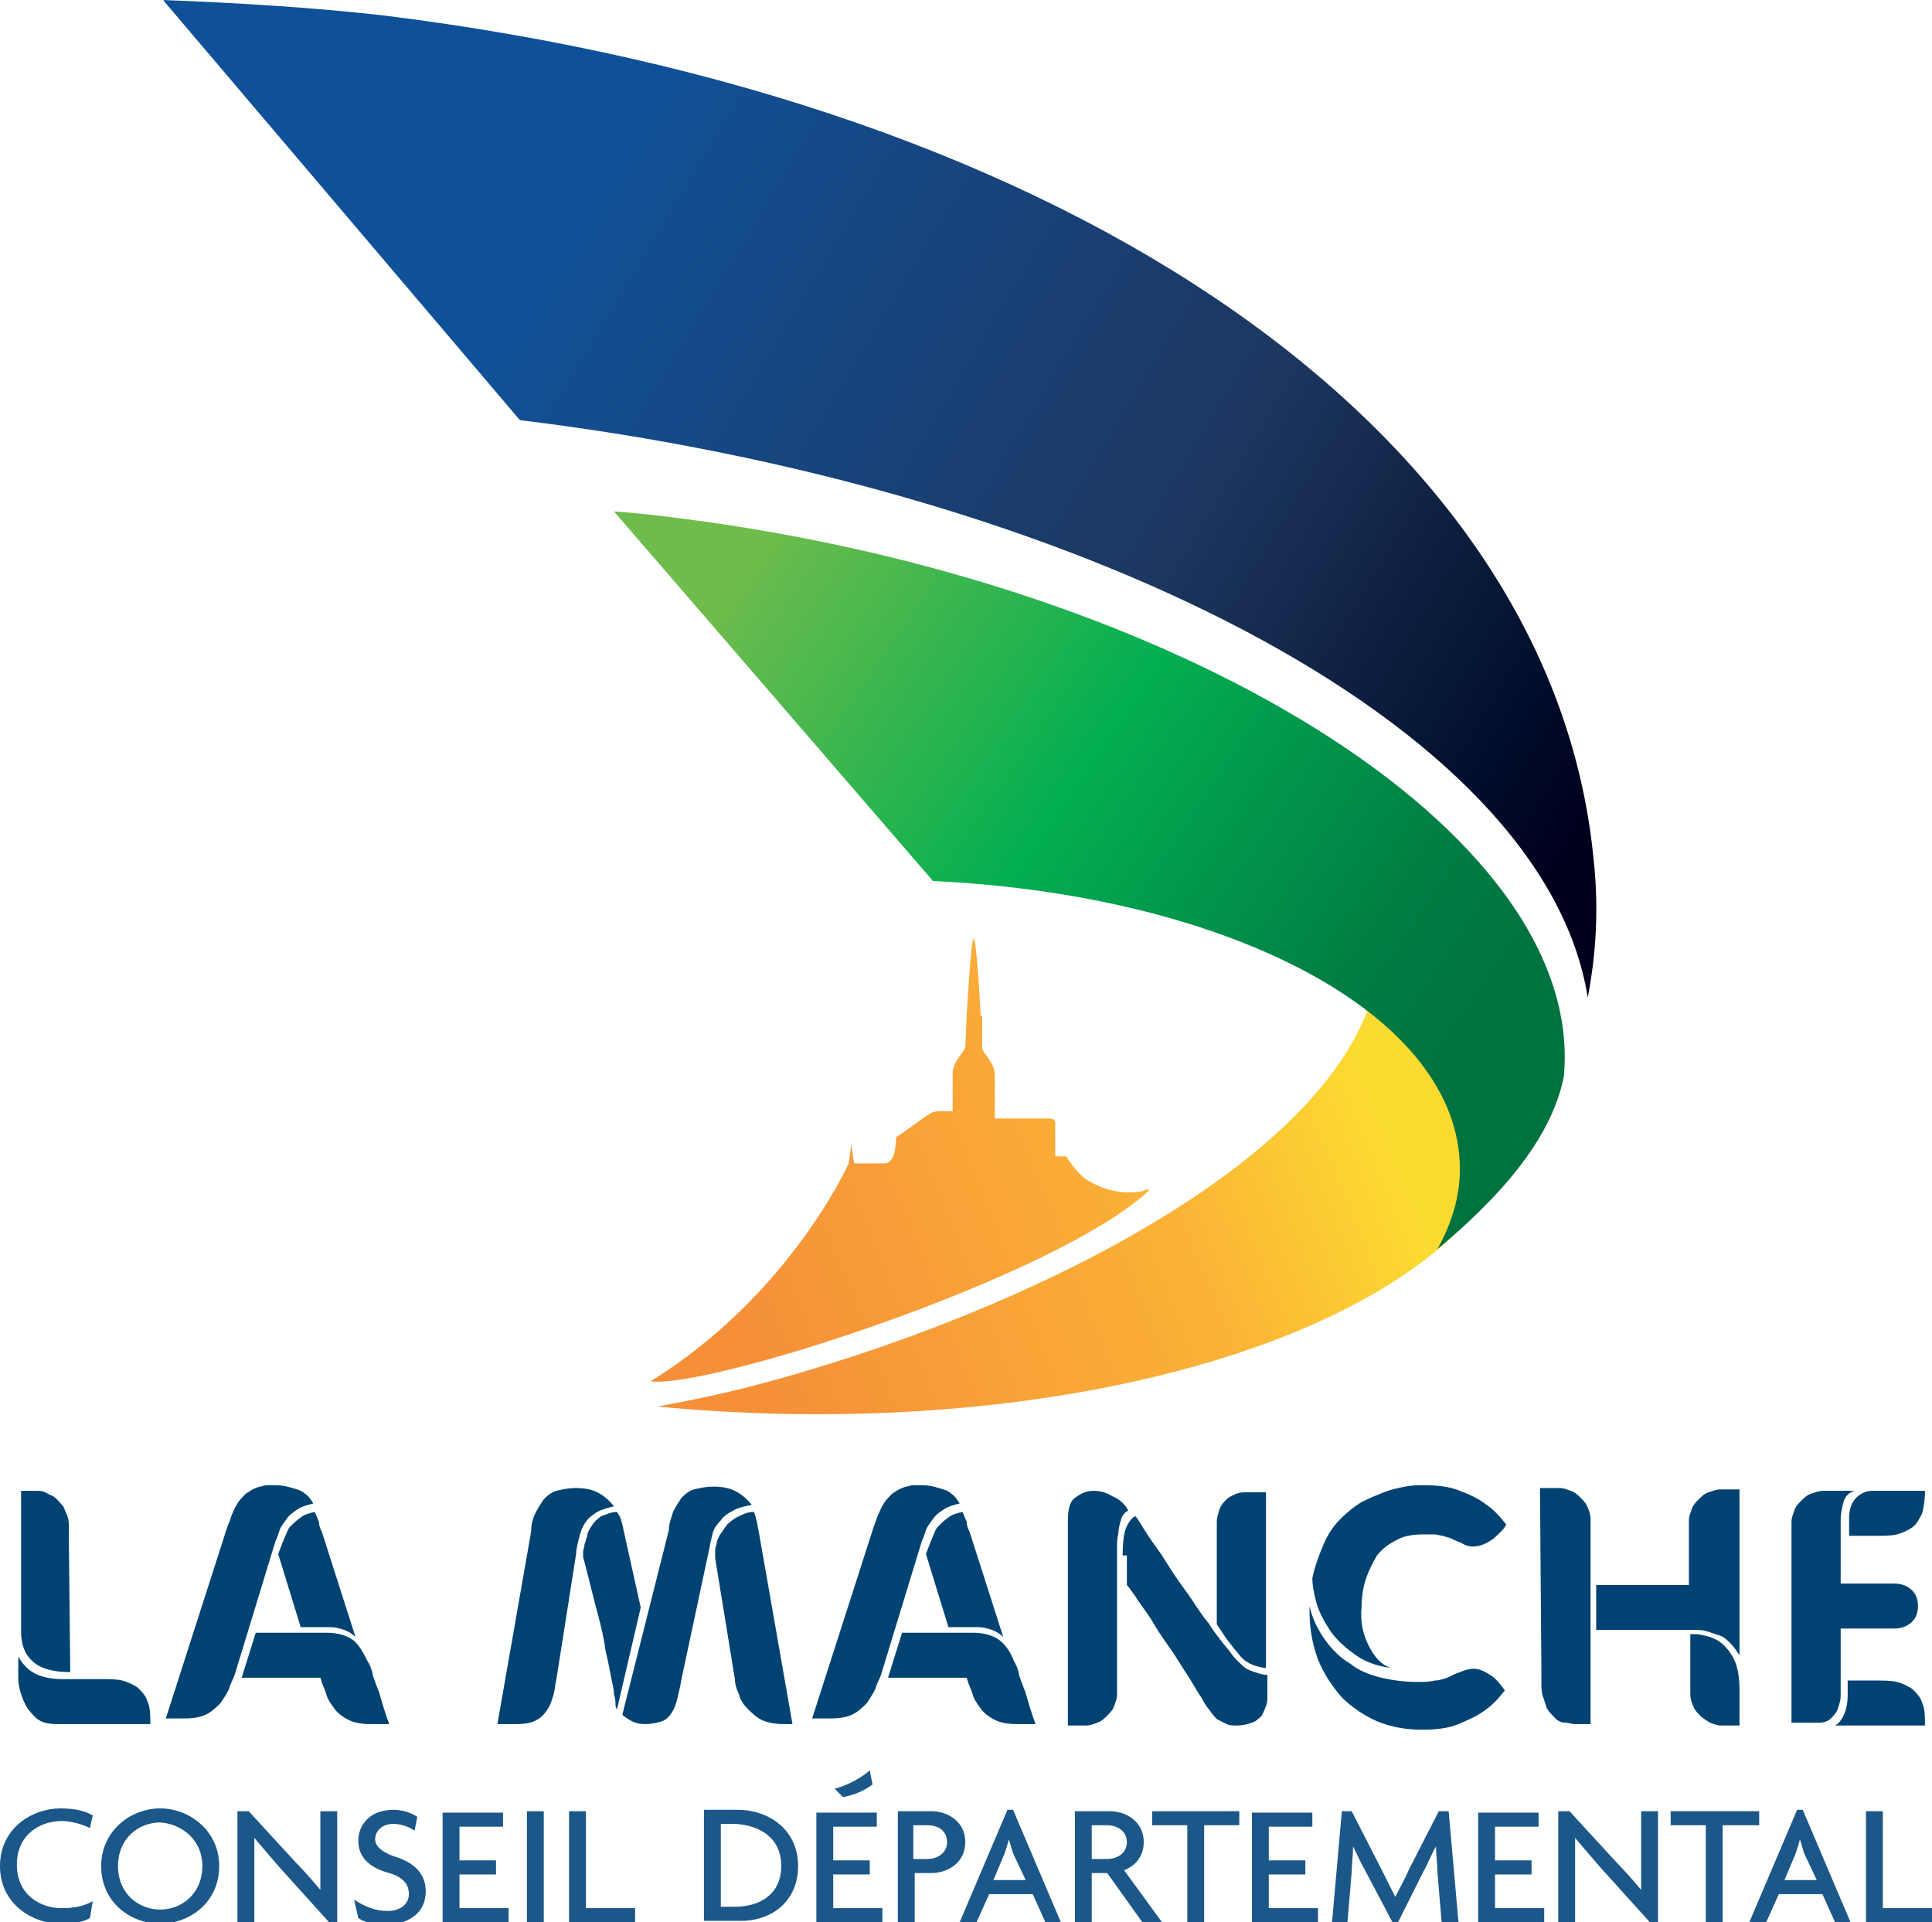 <?xml version="1.0" encoding="utf-8"?>
<!-- Generator: Adobe Illustrator 21.1.0, SVG Export Plug-In . SVG Version: 6.00 Build 0)  -->
<svg version="1.1" id="Calque_1" xmlns="http://www.w3.org/2000/svg" xmlns:xlink="http://www.w3.org/1999/xlink" x="0px" y="0px"
	 viewBox="0 0 137.5 136.8" style="enable-background:new 0 0 137.5 136.8;" xml:space="preserve">
<style type="text/css">
	.st0{clip-path:url(#SVGID_2_);fill:url(#SVGID_3_);}
	.st1{clip-path:url(#SVGID_5_);fill:url(#SVGID_6_);}
	.st2{clip-path:url(#SVGID_8_);fill:url(#SVGID_9_);}
	.st3{clip-path:url(#SVGID_11_);fill:url(#SVGID_12_);}
	.st4{fill:#004373;}
	.st5{fill:#1C5789;}
</style>
<g>
	<g>
		<defs>
			<path id="SVGID_1_" d="M53.7,98.6c-2.3,0.6-4.7,1.1-6.9,1.5c24,2.3,47.3-2.8,57.2-12.7c3.4-9.7-3.6-15.1-6.1-17.4
				C95.1,82.6,72.7,93.6,53.7,98.6"/>
		</defs>
		<clipPath id="SVGID_2_">
			<use xlink:href="#SVGID_1_"  style="overflow:visible;"/>
		</clipPath>
		
			<linearGradient id="SVGID_3_" gradientUnits="userSpaceOnUse" x1="-654.58" y1="-230.496" x2="-654.033" y2="-230.496" gradientTransform="matrix(-96.632 37.481 -37.481 -96.632 -71791.195 2337.621)">
			<stop  offset="0" style="stop-color:#FCDB31"/>
			<stop  offset="8.427430e-02" style="stop-color:#FCDB31"/>
			<stop  offset="0.365" style="stop-color:#FBB236"/>
			<stop  offset="0.91" style="stop-color:#F59039"/>
			<stop  offset="1" style="stop-color:#F59039"/>
		</linearGradient>
		<polygon class="st0" points="118.2,98.1 54.7,122.8 35.8,74.2 99.4,49.6 		"/>
	</g>
</g>
<g>
	<g>
		<defs>
			<path id="SVGID_4_" d="M66.4,62.7c21.2,1,37.5,9.6,37.5,20.5c0,2-0.6,3.9-1.6,5.7c4.2-3.5,8.1-7.7,9-12.3
				c1.6-17.4-27.5-35.2-62.8-39.7c-1.6-0.2-3.2-0.4-4.8-0.5L66.4,62.7z"/>
		</defs>
		<clipPath id="SVGID_5_">
			<use xlink:href="#SVGID_4_"  style="overflow:visible;"/>
		</clipPath>
		
			<linearGradient id="SVGID_6_" gradientUnits="userSpaceOnUse" x1="-649.855" y1="-230.819" x2="-649.308" y2="-230.819" gradientTransform="matrix(110.974 74.853 -74.853 110.974 54885.047 74298.703)">
			<stop  offset="0" style="stop-color:#6EBC4C"/>
			<stop  offset="9.550480e-02" style="stop-color:#6EBC4C"/>
			<stop  offset="0.472" style="stop-color:#03AF51"/>
			<stop  offset="0.772" style="stop-color:#008145"/>
			<stop  offset="0.927" style="stop-color:#007240"/>
			<stop  offset="1" style="stop-color:#007240"/>
		</linearGradient>
		<polygon class="st1" points="65.4,4.2 137.3,52.7 91.3,120.9 19.4,72.4 		"/>
	</g>
</g>
<g>
	<g>
		<defs>
			<path id="SVGID_7_" d="M11.6,0L37,29.9c39.4,4.8,72.9,21.5,76,41.1c0.4-2.1,0.9-5.6,0.4-10c-3-30.1-36.8-53.8-86.1-59.9
				C22,0.5,16.7,0.2,11.6,0L11.6,0z"/>
		</defs>
		<clipPath id="SVGID_8_">
			<use xlink:href="#SVGID_7_"  style="overflow:visible;"/>
		</clipPath>
		
			<linearGradient id="SVGID_9_" gradientUnits="userSpaceOnUse" x1="-650.419" y1="-230.275" x2="-649.872" y2="-230.275" gradientTransform="matrix(177.577 110.532 -110.532 177.577 90060.219 112788.492)">
			<stop  offset="0" style="stop-color:#0F5199"/>
			<stop  offset="0.243" style="stop-color:#0F5199"/>
			<stop  offset="0.285" style="stop-color:#134E91"/>
			<stop  offset="0.678" style="stop-color:#1D3660"/>
			<stop  offset="0.772" style="stop-color:#13274A"/>
			<stop  offset="0.917" style="stop-color:#000E2B"/>
			<stop  offset="0.986" style="stop-color:#00001D"/>
			<stop  offset="1" style="stop-color:#00001D"/>
		</linearGradient>
		<polygon class="st2" points="40.2,-45.8 145.7,19.9 85.3,116.9 -20.2,51.2 		"/>
	</g>
</g>
<g>
	<g>
		<defs>
			<path id="SVGID_10_" d="M68.8,72.3L68.8,72.3l-0.1,2.2c0,0.3-0.9,1-0.9,1.9v2.7c0,0-1.2-0.1-1.5,0.1c-0.6,0.3-2.2,1.6-2.5,1.7
				c-0.1,0.1,0.1,1.9-0.9,1.9h-2.1c-0.1-0.4-0.2-1.4-0.2-1.4l-0.2,1.4c0,0-4.2,9.4-14.1,15.5c4,0.6,28.9-7.4,35.5-13.6
				c-0.1-0.1-0.3,0-0.6,0.1c-0.8,0.1-2.1,0.2-3.8-0.8c-0.9-0.6-1.5-1.7-1.5-1.7h-0.8c0,0,0-2,0-2.4c0-0.3-0.4-0.3-0.4-0.3h-3.9v-3.1
				c0-0.9-0.9-1.6-0.9-1.9v-2.3h-0.1c0,0-0.3-5.5-0.5-5.5C69.1,66.8,68.8,72.3,68.8,72.3"/>
		</defs>
		<clipPath id="SVGID_11_">
			<use xlink:href="#SVGID_10_"  style="overflow:visible;"/>
		</clipPath>
		
			<linearGradient id="SVGID_12_" gradientUnits="userSpaceOnUse" x1="-654.58" y1="-230.421" x2="-654.033" y2="-230.421" gradientTransform="matrix(-96.632 37.481 -37.481 -96.632 -71791.195 2337.621)">
			<stop  offset="0" style="stop-color:#FCDB31"/>
			<stop  offset="8.427430e-02" style="stop-color:#FCDB31"/>
			<stop  offset="0.365" style="stop-color:#FBB236"/>
			<stop  offset="0.91" style="stop-color:#F59039"/>
			<stop  offset="1" style="stop-color:#F59039"/>
		</linearGradient>
		<polygon class="st3" points="92.7,94.7 51,110.9 35.6,71 77.2,54.8 		"/>
	</g>
</g>
<g>
	<path class="st4" d="M133.5,109.3c0.6,0,1.1,0,1.5-0.1s0.8-0.3,1.1-0.5c0.3-0.2,0.5-0.6,0.7-1c0.1-0.4,0.2-0.9,0.2-1.6h-3.8
		c-0.4,0-0.8,0.2-1.1,0.5c-0.3,0.3-0.5,0.8-0.5,1.4v1.3L133.5,109.3L133.5,109.3z M131.5,119.5v1.1c0,0.6-0.1,1.1-0.3,1.5
		c-0.2,0.4-0.4,0.6-0.6,0.7h6.4c0-0.6,0-1.2-0.2-1.6c-0.1-0.4-0.4-0.7-0.7-1c-0.3-0.2-0.7-0.4-1.1-0.5s-0.9-0.1-1.5-0.1h-2V119.5z
		 M131,112.7v-4.5c0-0.5,0.1-0.9,0.2-1.3s0.4-0.7,0.8-0.8h-2.3c-0.2,0-0.5,0.1-0.8,0.2s-0.5,0.3-0.7,0.5s-0.4,0.4-0.5,0.7
		c-0.1,0.3-0.2,0.5-0.2,0.8v14.3h2c0.3,0,0.6-0.1,0.8-0.3c0.2-0.2,0.4-0.4,0.5-0.7c0.1-0.3,0.2-0.6,0.2-0.9s0-0.6,0-0.8v-4h3.8
		c0.6,0,1-0.2,1.3-0.5s0.4-0.7,0.4-1.1s-0.1-0.8-0.4-1.1c-0.3-0.3-0.7-0.5-1.3-0.5L131,112.7L131,112.7z M120.3,116.4v4.2
		c0,0.3,0.1,0.6,0.2,0.8c0.1,0.3,0.3,0.5,0.5,0.7s0.4,0.3,0.7,0.5c0.3,0.1,0.5,0.2,0.8,0.2h1.3v-2.5c0-0.8-0.1-1.5-0.3-2
		c-0.2-0.5-0.5-0.9-0.8-1.2c-0.3-0.3-0.7-0.5-1-0.6c-0.4-0.1-0.7-0.2-1.1-0.2h-0.3V116.4z M122.4,106c-0.2,0-0.5,0.1-0.8,0.2
		s-0.5,0.3-0.7,0.5s-0.4,0.4-0.5,0.7c-0.1,0.3-0.2,0.5-0.2,0.8v4.6h-6.6v3.2h7c0.3,0,0.6,0,0.9,0.1s0.6,0.2,0.9,0.3
		c0.3,0.1,0.5,0.3,0.8,0.6c0.2,0.2,0.4,0.5,0.6,0.8V106L122.4,106L122.4,106z M109.7,118.9v0.9c0,0.3,0,0.6,0.1,0.9s0.2,0.6,0.3,0.9
		c0.2,0.3,0.4,0.5,0.7,0.8c0.2,0.1,0.3,0.2,0.6,0.2s0.4,0.1,0.7,0.1c0.2,0,0.4,0,0.6,0h0.5v-14.6c0-0.3-0.1-0.6-0.2-0.8
		c-0.1-0.3-0.3-0.5-0.5-0.7s-0.4-0.4-0.7-0.5c-0.3-0.1-0.5-0.2-0.8-0.2h-1.4L109.7,118.9L109.7,118.9z M103,119.4
		c-0.3,0.1-0.6,0.2-0.9,0.2c-0.4,0.1-0.8,0.1-1.2,0.1c-0.9,0-1.7-0.1-2.6-0.3c-0.8-0.2-1.6-0.5-2.2-1c-0.7-0.4-1.3-1-1.8-1.7
		s-0.9-1.5-1.1-2.4c0,0,0,0.1,0,0.2s0,0.1,0,0.2c0,1.2,0.2,2.3,0.6,3.4c0.4,1,1,1.9,1.7,2.7c0.7,0.7,1.6,1.3,2.5,1.7
		c1,0.4,2,0.6,3.2,0.6c1,0,1.9-0.1,2.6-0.4s1.4-0.6,1.9-1c0.6-0.4,1-0.9,1.4-1.4c-0.3-0.4-0.6-0.8-0.9-1s-0.6-0.4-1-0.5
		s-0.8,0-1.3,0.2C103.6,119.1,103.2,119.3,103,119.4 M97.4,117.1c-0.4-0.8-0.6-1.7-0.5-2.7c0-0.7,0.1-1.4,0.3-2
		c0.2-0.6,0.5-1.2,0.8-1.7c0.4-0.5,0.8-0.8,1.4-1.1c0.5-0.3,1.2-0.4,1.9-0.4c0.3,0,0.6,0,0.8,0c0.2,0,0.4,0.1,0.6,0.1
		c0.2,0.1,0.4,0.1,0.6,0.2s0.4,0.2,0.7,0.3c0.4,0.3,0.9,0.3,1.3,0.2c0.4-0.1,0.7-0.3,1-0.5c0.3-0.3,0.7-0.6,0.9-1
		c-0.4-0.5-0.8-1-1.4-1.4c-0.5-0.4-1.1-0.7-1.9-1c-0.7-0.3-1.6-0.4-2.6-0.4c-0.4,0-0.8,0-1.3,0.1s-1,0.2-1.5,0.4
		c-0.5,0.2-1,0.4-1.6,0.7c-0.5,0.3-1,0.7-1.5,1.2s-0.9,1.1-1.2,1.8c-0.3,0.7-0.6,1.5-0.8,2.4c0,0.5,0.1,1.1,0.3,1.8
		c0.2,0.7,0.6,1.4,1,2c0.5,0.7,1.1,1.2,1.8,1.7c0.7,0.5,1.6,0.8,2.5,0.9C98.3,118.5,97.8,117.9,97.4,117.1 M79.5,110.8
		c0-0.2,0-0.4,0-0.7c0-0.3,0-0.6,0.1-1c0-0.3,0.1-0.7,0.2-1s0.3-0.5,0.5-0.6c-0.2-0.4-0.6-0.8-1.1-1c-0.5-0.3-0.9-0.4-1.4-0.4
		s-0.9,0.2-1.3,0.5s-0.5,0.9-0.5,1.7v14.5h1.3c0.3,0,0.5-0.1,0.8-0.2s0.5-0.3,0.7-0.5s0.4-0.4,0.5-0.7c0.1-0.3,0.2-0.5,0.2-0.8
		L79.5,110.8L79.5,110.8z M79.9,110.7c0-1,0.1-1.7,0.3-2.1c0.2-0.4,0.4-0.6,0.6-0.7c0.1,0.1,0.3,0.4,0.6,0.9
		c0.3,0.5,0.8,1.2,1.3,1.9c0.5,0.8,1,1.6,1.6,2.4s1.1,1.7,1.7,2.4c0.5,0.8,1,1.4,1.5,2c0.4,0.6,0.8,0.9,1,1.1s0.5,0.3,0.8,0.4
		s0.6,0.2,0.9,0.2v1.4c0,0.3,0,0.6-0.1,0.8c-0.1,0.3-0.2,0.5-0.3,0.7c-0.2,0.2-0.4,0.4-0.7,0.5c-0.3,0.1-0.6,0.2-1.1,0.2
		c-0.3,0-0.5,0-0.7-0.1s-0.4-0.2-0.6-0.3c-0.2-0.1-0.3-0.3-0.4-0.4s-0.2-0.3-0.3-0.4c-0.1-0.1-0.3-0.4-0.5-0.8c-0.3-0.4-0.6-1-1-1.6
		s-0.8-1.3-1.3-2s-0.9-1.3-1.3-2c-0.4-0.6-0.8-1.1-1.1-1.6c-0.3-0.4-0.5-0.7-0.6-0.8v-2.1H79.9z M87.8,117.3
		c-0.2-0.3-0.4-0.5-0.6-0.8s-0.4-0.6-0.6-0.9v-7.3c0-0.3,0.1-0.6,0.2-0.9s0.3-0.5,0.5-0.7s0.5-0.3,0.7-0.4c0.3-0.1,0.5-0.1,0.8-0.1
		h1.3v12.5c-0.3,0-0.6-0.1-0.9-0.2s-0.6-0.3-0.8-0.5S88,117.5,87.8,117.3 M65.6,109.7c0.1-0.2,0.2-0.5,0.3-0.8
		c0.1-0.3,0.3-0.5,0.5-0.8s0.5-0.5,0.8-0.7s0.7-0.3,1.1-0.4c-0.2-0.3-0.3-0.5-0.6-0.7c-0.2-0.2-0.5-0.3-0.9-0.4
		c-0.3-0.1-0.7-0.2-1.2-0.2c-0.2,0-0.4,0-0.6,0s-0.4,0.1-0.5,0.1c-0.4,0.1-0.7,0.3-1,0.5c-0.2,0.2-0.5,0.5-0.6,0.7
		c-0.2,0.3-0.3,0.6-0.4,0.8s-0.2,0.6-0.3,0.8l-4.4,13.7h1.3c0.7,0,1.2-0.1,1.6-0.3c0.4-0.2,0.7-0.5,1-0.8c0.2-0.3,0.4-0.6,0.6-1
		c0.1-0.4,0.3-0.7,0.4-1L65.6,109.7z M71.1,116.7c-0.4-0.3-1.1-0.5-1.8-0.5h-5.1l-1,3.2h5.6c0.1,0.4,0.3,0.8,0.4,1.1
		c0.1,0.4,0.3,0.7,0.6,1.1c0.2,0.3,0.6,0.6,1,0.8c0.4,0.2,0.9,0.3,1.6,0.3h1.3c-0.3-0.8-0.5-1.5-0.7-2.2c-0.1-0.3-0.2-0.5-0.3-0.8
		c-0.1-0.3-0.2-0.5-0.2-0.7c-0.1-0.2-0.1-0.4-0.2-0.5c0-0.1-0.1-0.2-0.1-0.2C71.9,117.5,71.5,117,71.1,116.7 M66.5,109.1
		c-0.1,0.2-0.2,0.5-0.3,0.7c-0.1,0.3-0.2,0.5-0.3,0.8l1.6,5.2c0.3,0,0.7,0,1,0c0.4,0,0.7,0,1.1,0s0.7,0.1,1,0.2s0.6,0.3,0.8,0.5
		L69,109c-0.1-0.2-0.2-0.4-0.2-0.7c-0.1-0.2-0.2-0.5-0.3-0.7c-0.4,0.1-0.8,0.2-1,0.4c-0.3,0.2-0.5,0.4-0.7,0.6
		C66.7,108.7,66.6,108.8,66.5,109.1 M50.4,110.6c0.1-0.5,0.2-1,0.3-1.4s0.3-0.7,0.6-1c0.2-0.3,0.5-0.5,0.9-0.7
		c0.3-0.2,0.8-0.3,1.3-0.4c-0.4-0.5-0.8-0.8-1.2-1c-0.4-0.2-0.9-0.3-1.5-0.3s-1,0.1-1.4,0.2s-0.7,0.4-0.9,0.6
		c-0.2,0.3-0.4,0.6-0.6,1c-0.1,0.4-0.3,0.8-0.3,1.3L44.3,122c0,0.1,0.2,0.2,0.5,0.4c0.3,0.2,0.7,0.3,1.1,0.3c0.5,0,0.9-0.1,1.2-0.2
		c0.3-0.1,0.5-0.3,0.7-0.6c0.2-0.3,0.3-0.6,0.4-1s0.2-0.8,0.3-1.4L50.4,110.6z M54,109c-0.1-0.4-0.1-0.7-0.2-0.9
		c0-0.2-0.1-0.3-0.1-0.4s-0.1-0.1-0.1-0.1c-0.4,0-0.8,0.2-1.2,0.4c-0.3,0.2-0.6,0.4-0.8,0.7c-0.1,0.2-0.3,0.4-0.4,0.6
		s-0.2,0.4-0.2,0.6c-0.1,0.2-0.1,0.4-0.1,0.6s0,0.3,0,0.4l1.4,8.6c0,0.3,0.1,0.7,0.3,1.1c0.1,0.4,0.3,0.7,0.6,1
		c0.3,0.3,0.6,0.6,1,0.8c0.4,0.2,1,0.3,1.6,0.3h0.6L54,109z M41,110.6c0-0.3,0.1-0.7,0.2-1.1s0.2-0.8,0.5-1.2
		c0.2-0.3,0.5-0.5,0.8-0.7c0.4-0.2,0.8-0.3,1.2-0.4c-0.4-0.5-0.8-0.8-1.2-1c-0.4-0.2-0.9-0.3-1.5-0.3s-1,0.1-1.4,0.2
		s-0.7,0.4-0.9,0.6c-0.2,0.3-0.4,0.6-0.6,1s-0.3,0.8-0.3,1.3l-2.4,13.7h1.3c0.7,0,1.2-0.1,1.5-0.3c0.4-0.2,0.6-0.5,0.8-0.8
		c0.2-0.3,0.3-0.7,0.4-1c0.1-0.4,0.1-0.7,0.2-1.1L41,110.6z M44.4,109c-0.1-0.5-0.2-0.9-0.3-1.1c-0.1-0.1-0.1-0.2-0.2-0.3
		c-0.4,0-0.8,0.2-1.1,0.3c-0.3,0.2-0.5,0.4-0.7,0.7c-0.1,0.2-0.3,0.4-0.3,0.7c-0.1,0.2-0.1,0.4-0.2,0.6c0,0.2-0.1,0.4-0.1,0.5
		c0,0.2,0,0.3,0,0.4c0.4,1.5,0.7,2.8,1,3.9s0.5,2,0.6,2.8c0.2,0.8,0.3,1.4,0.4,1.9s0.2,0.9,0.2,1.2c0.1,0.3,0.1,0.5,0.1,0.7
		s0.1,0.3,0.1,0.4l1.7-7.3L44.4,109z M19.6,109.7c0.1-0.2,0.2-0.5,0.3-0.8s0.3-0.5,0.5-0.8s0.5-0.5,0.8-0.7s0.7-0.3,1.1-0.4
		c-0.2-0.3-0.3-0.5-0.6-0.7c-0.2-0.2-0.5-0.3-0.9-0.4c-0.3-0.1-0.7-0.2-1.2-0.2c-0.2,0-0.4,0-0.6,0c-0.2,0-0.4,0.1-0.5,0.1
		c-0.4,0.1-0.7,0.3-1,0.5c-0.2,0.2-0.5,0.5-0.6,0.7c-0.2,0.3-0.3,0.6-0.4,0.8c-0.1,0.3-0.2,0.6-0.3,0.8l-4.4,13.7h1.3
		c0.7,0,1.2-0.1,1.6-0.3c0.4-0.2,0.7-0.5,1-0.8c0.2-0.3,0.4-0.6,0.6-1c0.1-0.4,0.3-0.7,0.4-1L19.6,109.7z M25.1,116.7
		c-0.4-0.3-1.1-0.5-1.8-0.5h-5.1l-1,3.2h5.6c0.1,0.4,0.3,0.8,0.4,1.1c0.1,0.4,0.3,0.7,0.6,1.1c0.2,0.3,0.6,0.6,1,0.8
		c0.4,0.2,0.9,0.3,1.6,0.3h1.3c-0.3-0.8-0.5-1.5-0.7-2.2c-0.1-0.3-0.2-0.5-0.3-0.8c-0.1-0.3-0.2-0.5-0.2-0.7
		c-0.1-0.2-0.1-0.4-0.2-0.5c0-0.1-0.1-0.2-0.1-0.2C25.8,117.5,25.5,117,25.1,116.7 M20.4,109.1c-0.1,0.2-0.2,0.5-0.3,0.7
		c-0.1,0.3-0.2,0.5-0.3,0.8l1.6,5.2c0.3,0,0.7,0,1,0c0.4,0,0.7,0,1.1,0s0.7,0.1,1,0.2s0.6,0.3,0.8,0.5l-2.4-7.5
		c-0.1-0.2-0.2-0.4-0.2-0.7c-0.1-0.2-0.2-0.5-0.3-0.7c-0.4,0.1-0.8,0.2-1,0.4c-0.3,0.2-0.5,0.4-0.7,0.6
		C20.6,108.7,20.5,108.8,20.4,109.1 M4.9,109.5c0-0.3,0-0.5,0-0.8s0-0.5-0.1-0.8c-0.1-0.2-0.2-0.5-0.3-0.7c-0.2-0.2-0.4-0.5-0.7-0.7
		c-0.2-0.1-0.4-0.2-0.6-0.3c-0.2-0.1-0.4-0.1-0.6-0.1c-0.2,0-0.4,0-0.6,0H1.5l0,0v10c0,1,0.3,1.7,0.9,2.2C3,118.8,3.9,119,5,119
		L4.9,109.5L4.9,109.5z M10.7,122.7c0-0.6,0-1.2-0.2-1.6c-0.1-0.4-0.4-0.7-0.7-1c-0.3-0.2-0.7-0.4-1.1-0.5c-0.4-0.1-0.9-0.1-1.5-0.1
		H4.4c-0.6,0-1.2-0.1-1.7-0.3c-0.5-0.2-1-0.6-1.4-1.3v1.4c0,0.2,0,0.5,0.1,0.9s0.2,0.7,0.4,1.1s0.5,0.7,0.8,1
		c0.4,0.3,0.8,0.4,1.5,0.4H10.7z"/>
	<path class="st5" d="M137.5,136.8v-1H134v-6.9h-1.2v7.9H137.5z M129.3,133.8H127l0.8-1.9c0.1-0.3,0.2-0.6,0.3-1l0,0
		c0.1,0.3,0.2,0.7,0.3,1L129.3,133.8z M131.7,136.8l-3.4-8h-0.4l-3.4,8h1.2l0.9-2h3.1l0.9,2H131.7z M125.2,129.9v-1h-6.3v1h2.5v6.9
		h1.2v-6.9H125.2z M118,137v-8.1h-1.2v3.7c0,0.6,0,1.3,0,1.9l0,0c-0.5-0.6-1.2-1.4-1.7-1.9l-3.4-3.7h-0.8v7.9h1.2v-4
		c0-0.6,0-1.3,0-2l0,0c0.5,0.6,1.2,1.4,1.8,2.1l3.7,4.1H118z M109.9,136.8v-1h-3.5v-2.4h2.6v-1h-2.6V130h3.1v-1h-4.3v7.9h4.7V136.8z
		 M103.8,136.8l-0.7-7.9h-0.7l-2.1,4.1c-0.3,0.7-0.7,1.4-1,2l0,0c-0.3-0.6-0.7-1.4-1-2l-2.1-4.1h-0.7l-0.7,7.9h1.1l0.3-3.6
		c0-0.5,0.1-1.2,0.1-1.8l0,0c0.3,0.6,0.6,1.3,0.9,1.8l1.9,3.6h0.4l1.8-3.6c0.3-0.5,0.6-1.3,0.9-1.8l0,0c0,0.6,0.1,1.3,0.1,1.8
		l0.3,3.6H103.8z M93.8,136.8v-1h-3.5v-2.4h2.6v-1h-2.6V130h3.1v-1h-4.3v7.9h4.7V136.8z M88.2,129.9v-1H82v1h2.5v6.9h1.2v-6.9H88.2z
		 M80.2,131.1c0,0.8-0.7,1.2-1.4,1.2h-1.1v-2.4h1.1C79.5,129.9,80.2,130.3,80.2,131.1 M82.7,136.8l-2.7-3.7c0.8-0.3,1.4-1,1.4-2
		c0-1.5-1.3-2.2-2.4-2.2h-2.5v7.9h1.2v-3.5h1.1l2.5,3.5L82.7,136.8L82.7,136.8z M73,133.8h-2.3l0.8-1.9c0.1-0.3,0.2-0.6,0.3-1l0,0
		c0.1,0.3,0.2,0.7,0.3,1L73,133.8z M75.5,136.8l-3.4-8h-0.4l-3.4,8h1.2l0.9-2h3.1l0.9,2H75.5z M67.4,131.1c0,0.8-0.7,1.2-1.4,1.2h-1
		v-2.4h1C66.8,129.9,67.4,130.3,67.4,131.1 M68.7,131.1c0-1.5-1.3-2.2-2.4-2.2h-2.4v7.9h1.2v-3.5h1.2
		C67.4,133.3,68.7,132.6,68.7,131.1 M62.8,136.8v-1h-3.5v-2.4h2.6v-1h-2.6V130h3.1v-1h-4.3v7.9h4.7V136.8z M62.1,127l-0.2-1
		c-0.7,0.6-1.7,1.1-2.5,1.3l0.6,0.6C60.9,127.7,61.4,127.5,62.1,127 M55.6,132.8c0,2-1.5,2.9-3.3,2.9h-1v-5.9h1
		C54.1,129.9,55.6,130.8,55.6,132.8 M56.8,132.8c0-2.6-2.1-4-4.3-4h-2.4v7.9h2.4C54.8,136.8,56.8,135.4,56.8,132.8 M45.2,136.8v-1
		h-3.5v-6.9h-1.2v7.9H45.2z M38.7,128.9h-1.2v7.9h1.2V128.9z M36.2,136.8v-1h-3.5v-2.4h2.6v-1h-2.6V130h3.1v-1h-4.3v7.9h4.7V136.8z
		 M30.3,134.6c0-1.3-0.9-2.1-2.3-2.5c-0.8-0.3-1.3-0.7-1.3-1.2c0-0.6,0.5-1.1,1.3-1.1c0.6,0,1.3,0.3,1.5,0.5l0.2-1
		c-0.3-0.2-0.9-0.5-1.7-0.5c-1.7,0-2.5,1.1-2.5,2.2s0.7,1.9,2.2,2.3c1,0.3,1.4,0.8,1.4,1.5s-0.6,1.2-1.5,1.2s-1.6-0.3-2.4-0.8
		l0.3,1.3c0.4,0.3,1.2,0.5,2,0.5C29.3,136.9,30.3,136,30.3,134.6 M24,137v-8.1h-1.2v3.7c0,0.6,0,1.3,0,1.9l0,0
		c-0.5-0.6-1.2-1.4-1.7-1.9l-3.4-3.7h-0.8v7.9h1.2v-4c0-0.6,0-1.3,0-2l0,0c0.5,0.6,1.2,1.4,1.8,2.1l3.7,4.1H24z M14.4,132.8
		c0,2-1.5,3.1-3,3.1s-3-1.1-3-3.1s1.5-3.1,3-3.1C12.9,129.8,14.4,130.9,14.4,132.8 M15.6,132.8c0-2.5-2.1-4.1-4.2-4.1
		c-2.1,0-4.2,1.6-4.2,4.1c0,2.6,2.1,4.1,4.2,4.1S15.6,135.4,15.6,132.8 M6.6,129.2c-0.5-0.3-1.2-0.5-2.3-0.5c-2,0-4.3,1.4-4.3,4.1
		s2.3,4.1,4.3,4.1c1,0,1.6-0.1,2.1-0.4l0.2-1.2c-0.5,0.3-1.2,0.5-2.2,0.5c-1.6,0-3.2-1-3.2-3.1s1.6-3.1,3.2-3.1c0.8,0,1.6,0.3,2,0.5
		L6.6,129.2z"/>
</g>
</svg>
